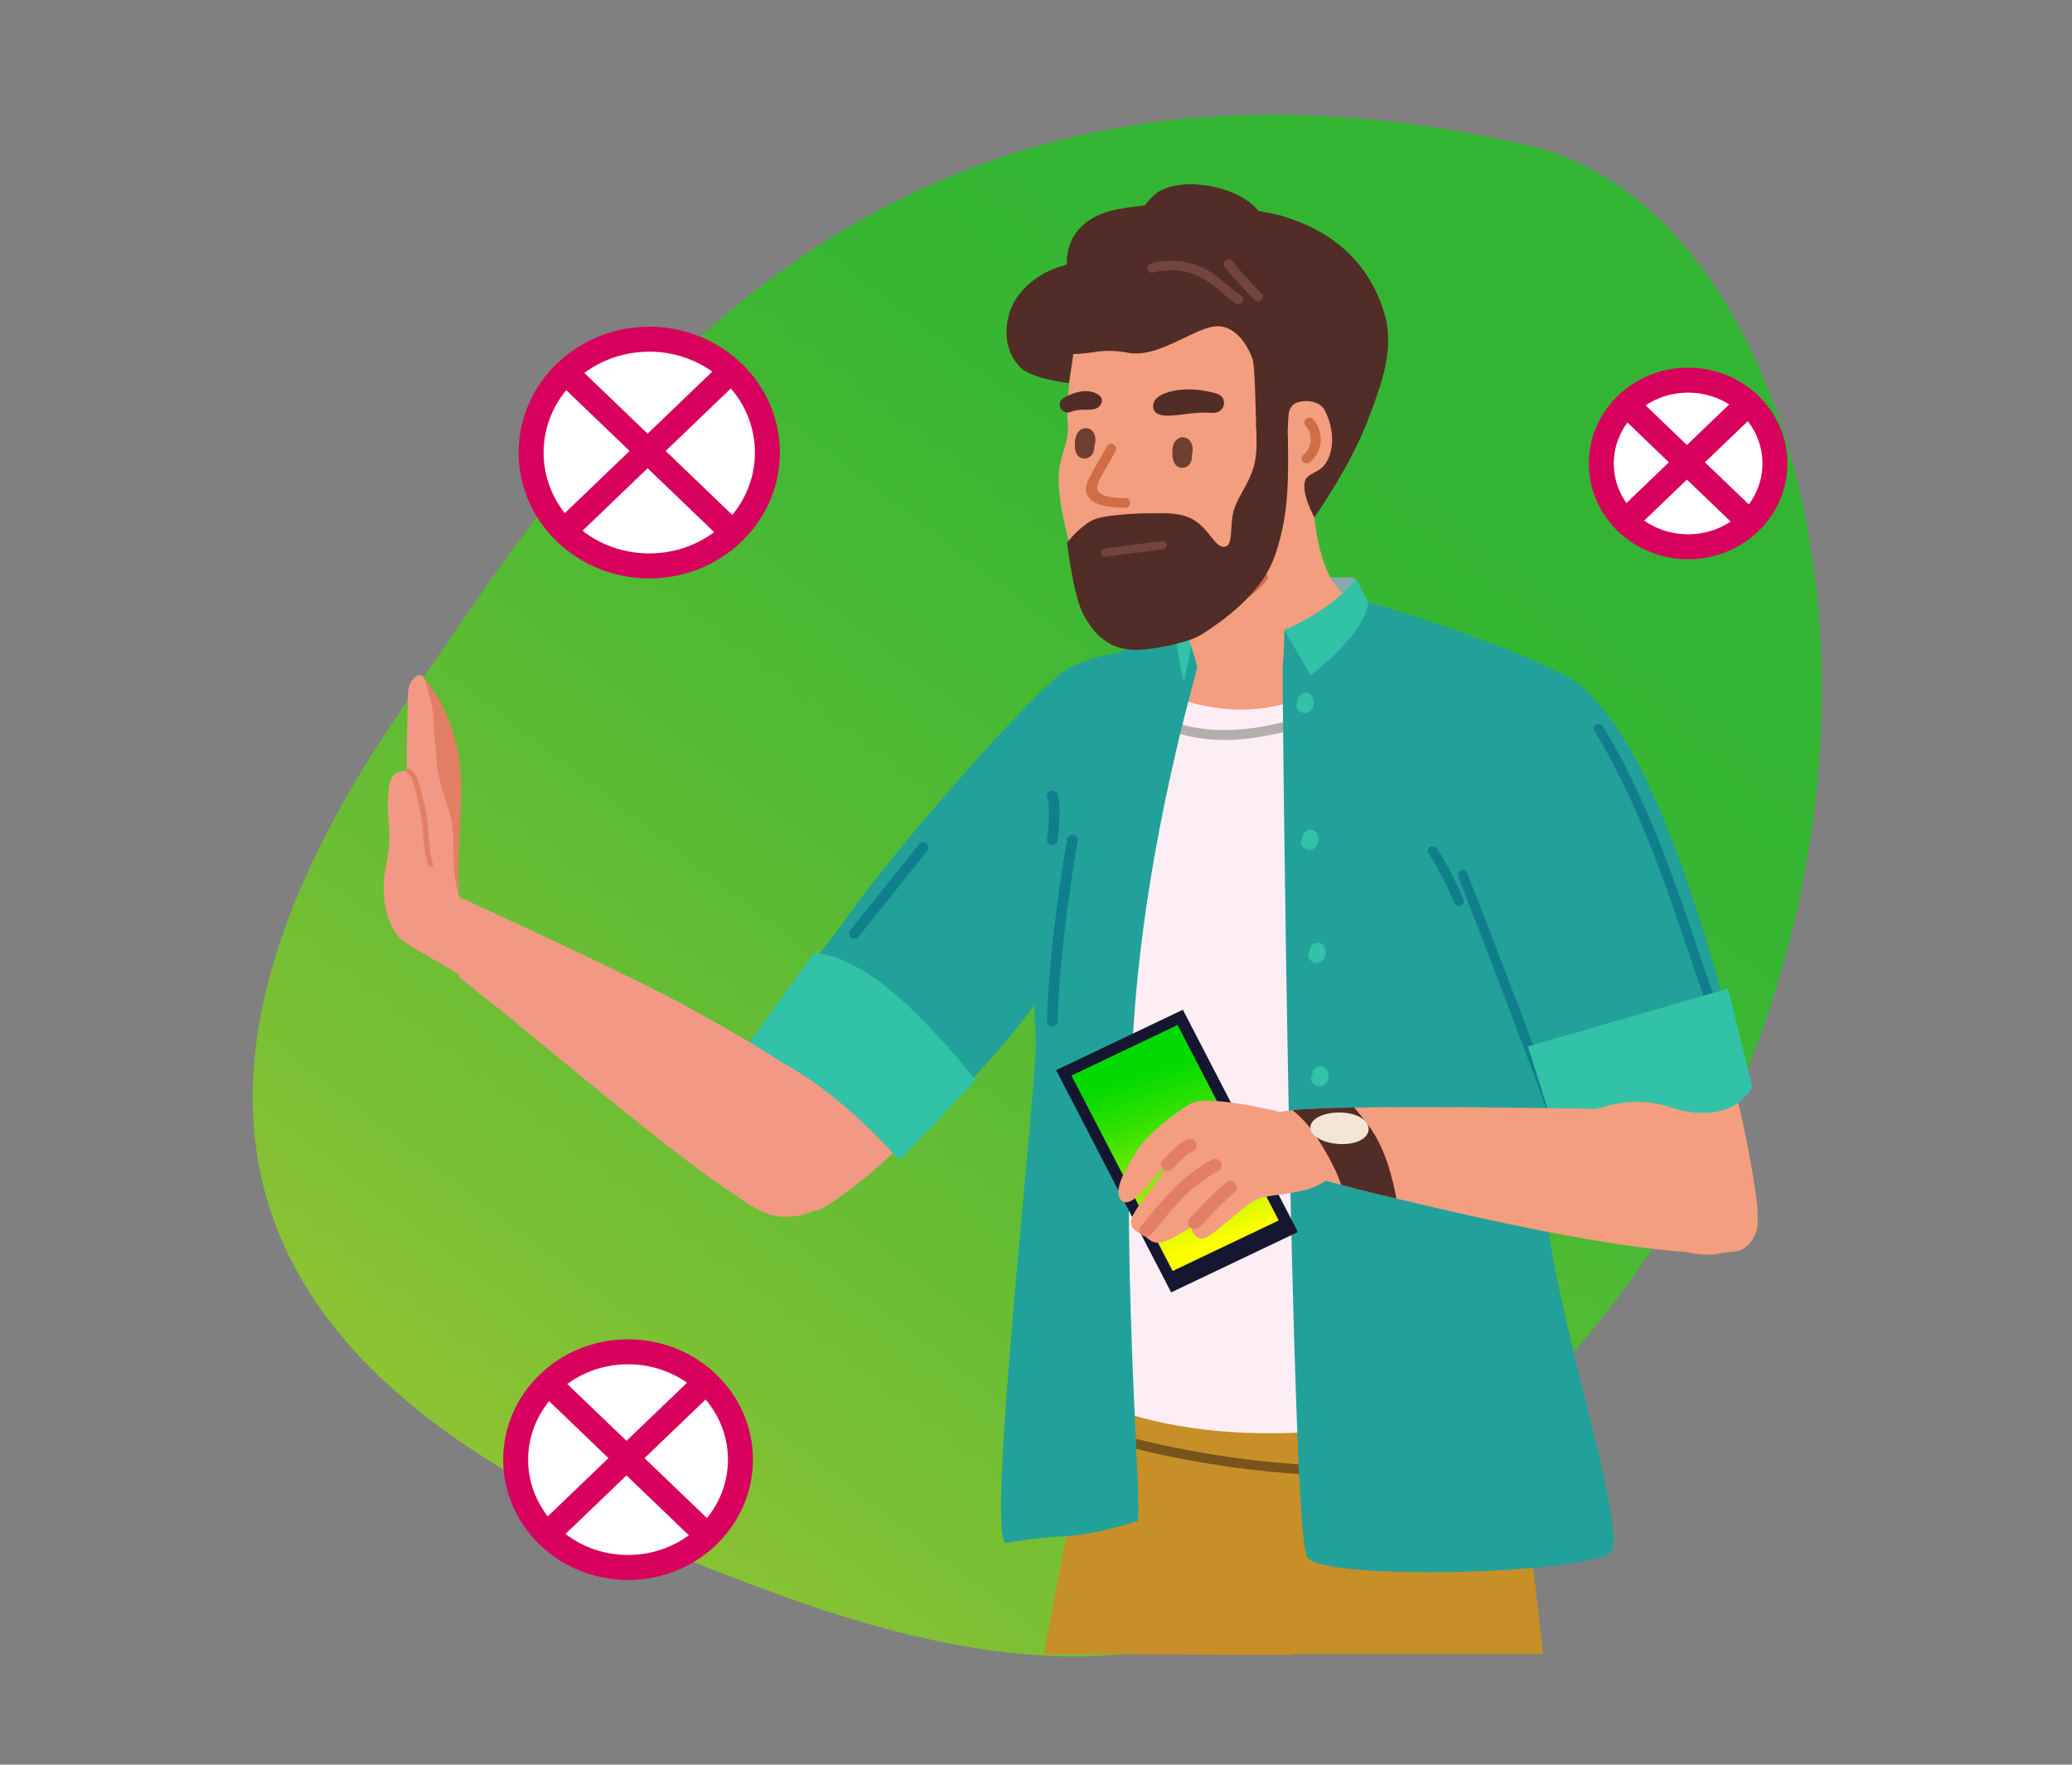 <svg width="498" height="424" viewBox="0 0 498 424" fill="none" xmlns="http://www.w3.org/2000/svg">
<rect x="0" y="0" width="498" height="424" fill="#808080" stroke="none"/>
<path opacity="0.6" d="M367.239 34.92C443.67 52.442 474.646 218.815 374.587 329.003C324.691 383.949 286.913 419.105 188.98 383.809C111.091 355.736 3.126 304.571 97.585 168.909C135.757 114.085 202.565 -2.834 367.239 34.92Z" fill="url(#paint0_linear)"/>
<path d="M285.893 397.429C273.981 358.307 265.05 333.886 265.05 333.886L363.412 341.274C363.412 341.274 367.53 365.234 370.823 397.429H285.893Z" fill="#C78F27"/>
<path d="M250.821 397.429C257.277 363.917 263.576 333.778 263.576 333.778L298.486 336.264L310.746 397.634L250.821 397.429Z" fill="#C78F27"/>
<path d="M356.896 244.082C357.388 248.852 358.739 253.897 356.814 258.512C355.225 262.321 351.811 263.937 348.031 265.074C347.98 265.644 347.154 266.006 346.85 265.413C346.782 265.432 346.715 265.454 346.645 265.472C345.82 265.696 345.47 264.466 346.291 264.243C342.43 255.789 338.704 247.235 334.612 238.892C333.509 236.645 336.009 233.134 337.25 231.295C338.902 228.846 340.971 226.612 343.374 224.821C346.329 222.619 348.815 223.841 350.568 226.114C351.771 225.9 352.987 225.937 354.154 226.493C355.411 227.096 356.145 228.12 356.61 229.287C357.434 229.201 358.261 229.305 359.056 229.716C360.876 230.659 361.225 232.575 361.186 234.399C363.416 237.701 359.65 241.265 356.896 244.082Z" fill="#FFA587"/>
<path d="M365.61 308.987C357.476 316.772 349.005 309.971 346.187 303.685C344.391 299.678 343.966 295.26 343.588 290.959C343.093 285.31 342.743 279.647 342.489 273.983C342.061 264.468 341.904 254.944 341.784 245.421C341.273 245.203 341.361 244.526 341.77 244.361C341.756 243.083 341.738 241.803 341.723 240.526C341.715 239.791 342.905 239.791 342.913 240.526C342.929 241.88 342.948 243.236 342.965 244.59C345.984 245.462 349.019 245.702 352.179 245.31C352.429 245.28 352.696 245.512 352.753 245.729C355.975 258.089 363.254 270.284 366.72 284.869C368.563 292.63 372.827 302.078 365.61 308.987Z" fill="#FFA587"/>
<path d="M343.406 231.429L349.969 227.306C350.345 227.071 350.448 226.588 350.204 226.23C349.96 225.872 349.459 225.77 349.082 226.006L342.52 230.129C342.146 230.364 342.041 230.847 342.286 231.205C342.44 231.432 342.7 231.555 342.963 231.555C343.115 231.556 343.269 231.515 343.406 231.429Z" fill="#ED835C"/>
<path d="M349.042 233.564L356.114 230.329C356.517 230.144 356.688 229.681 356.495 229.293C356.303 228.907 355.823 228.741 355.416 228.928L348.344 232.164C347.941 232.348 347.77 232.812 347.963 233.198C348.103 233.479 348.393 233.641 348.695 233.641C348.812 233.64 348.931 233.616 349.042 233.564Z" fill="#ED835C"/>
<path d="M352.994 237.495L360.157 234.967C360.576 234.819 360.792 234.373 360.639 233.971C360.485 233.568 360.018 233.361 359.6 233.51L352.436 236.037C352.017 236.184 351.8 236.632 351.954 237.034C352.075 237.348 352.384 237.543 352.714 237.543C352.807 237.542 352.902 237.526 352.994 237.495Z" fill="#ED835C"/>
<path d="M382.223 241.123C382.362 240.449 384.762 223.075 384.863 222.337C384.902 222.053 384.695 221.793 384.399 221.755C384.104 221.718 383.835 221.916 383.793 222.2C383.099 227.225 381.276 240.389 381.165 240.921C381.107 241.2 381.296 241.473 381.589 241.529C381.624 241.536 381.659 241.539 381.695 241.539C381.946 241.539 382.172 241.367 382.223 241.123Z" fill="black"/>
<path d="M316.731 144.647H327.741L325.841 139.033C321.68 138.165 315.618 139.305 315.618 139.305L316.731 144.647Z" fill="#8BA8AC"/>
<path d="M258.55 344.105C294.904 355.479 332.04 357.495 369.696 351.144C371.228 350.885 370.576 348.652 369.054 348.908C331.83 355.185 295.12 353.11 259.193 341.869C257.708 341.404 257.078 343.644 258.55 344.105Z" fill="#77541B"/>
<path d="M281.839 136.704L285.146 152.073L272.022 156.654C276.09 164.956 284.473 208.794 302.193 208.699C319.914 208.605 343.143 151.33 343.143 151.33C343.143 151.33 335.199 146.197 326.421 144.436C315.819 142.308 315.553 119.208 315.553 119.208L281.839 136.704Z" fill="#F39E7E"/>
<path d="M311.526 210.175C332.273 202.591 326.66 157.652 326.66 157.652C305.539 180.907 277.527 165.493 277.527 165.493C271.08 176.847 290.779 217.76 311.526 210.175Z" fill="#FDEEF6"/>
<path d="M336.399 160.354C328.778 170.599 314.483 175.181 302.054 177.183C289.622 179.186 276.262 176.581 268.669 166.239C267.772 165.015 269.797 163.754 270.688 164.969C278.765 175.97 293.308 176.883 305.916 174.08C316.586 171.709 328.031 167.641 334.607 158.802C335.51 157.59 337.292 159.154 336.399 160.354Z" fill="#B4AFAC"/>
<path d="M344.947 186.913C344.947 186.913 383.493 328.432 368.426 333.305C291.199 358.278 256.432 333.224 256.432 333.224L275.958 184.581L344.947 186.913Z" fill="#FDEEF6"/>
<path d="M272.481 246.111C268.958 299.774 274.554 360.224 273.469 365.458C256.434 370.741 256.874 368.015 241.903 370.733C236.501 371.714 249.593 258.56 248.95 249.26C245.458 198.69 264.219 158.245 264.219 158.245L285.084 151.332C285.084 151.332 284.44 153.442 284.882 153.984C285.658 154.934 286.199 155.075 286.199 155.075C286.199 155.075 287.193 157.653 287.734 160.348C287.628 161.879 275.408 201.539 272.481 246.111Z" fill="#21A19A"/>
<path d="M387.289 372.841C383.211 378.238 313.007 380.274 313.985 373.434C310.39 365.992 308.073 163.013 308.304 159.638C308.668 157.189 308.668 151.436 308.668 151.436L326.653 143.999C326.653 143.999 363.687 154.859 377.803 163.228C399.297 175.97 378.987 226.524 372.16 290.624C370.689 304.456 391.384 367.423 387.289 372.841Z" fill="#21A19A"/>
<path d="M256.666 160.717C261.784 157.862 268.445 156.847 268.445 156.847C268.445 156.847 274.729 189.461 261.65 219.341C248.383 249.651 215.732 277.231 213.067 276.56C200.296 273.344 183.379 264.128 180.223 253.883C179.48 251.468 202.023 222.732 203.448 220.616C212.547 207.11 248.914 165.039 256.666 160.717Z" fill="#21A19A"/>
<path d="M341.352 203.51C340.611 189.036 365.688 154.215 381.092 166.294C401.697 182.45 418.518 257.052 418.518 257.052C405.926 265.438 374.159 266.284 374.159 266.284C374.159 266.284 342.091 217.983 341.352 203.51Z" fill="#21A19A"/>
<path d="M325.842 139.033L328.857 144.53C328.332 152.325 315.04 162.249 315.04 162.249L308.673 151.437C322.001 145.402 325.841 139.032 325.842 139.033Z" fill="#31C2A7"/>
<path d="M284.584 149.306L282.85 152.506C282.502 156.324 284.587 163.956 284.587 163.956L286.356 155.256C285.545 153.568 284.584 149.307 284.584 149.306Z" fill="#31C2A7"/>
<path d="M416.561 252.329C417.078 253.69 414.937 254.642 414.418 253.273C404.53 227.157 397.879 199.665 383.137 175.481C382.37 174.223 384.522 173.291 385.281 174.536C400.024 198.72 406.674 226.212 416.561 252.329Z" fill="#107F8C"/>
<path d="M352.614 209.685C360.561 229.991 368.302 250.372 375.835 270.822C376.34 272.187 374.199 273.14 373.692 271.767C366.158 251.317 358.416 230.936 350.47 210.63C349.939 209.272 352.08 208.321 352.614 209.685Z" fill="#107F8C"/>
<path d="M351.781 216.129C352.36 217.474 350.217 218.421 349.638 217.074C347.833 212.871 345.727 208.827 343.308 204.918C342.533 203.665 344.685 202.734 345.452 203.973C347.87 207.881 349.977 211.926 351.781 216.129Z" fill="#107F8C"/>
<path d="M316.857 201.817C316.827 203.137 315.846 204.441 314.336 204.172C313.085 203.948 312.252 202.676 312.906 201.553C312.929 201.512 312.958 201.481 312.983 201.445C312.982 201.161 313.027 200.878 313.14 200.6C313.377 200.023 313.899 199.588 314.525 199.428C315.255 199.239 316.025 199.517 316.436 200.126C316.758 200.602 316.871 201.256 316.857 201.817Z" fill="#31C2A7"/>
<path d="M315.741 168.937C315.711 170.257 314.732 171.563 313.221 171.292C311.971 171.068 311.137 169.797 311.791 168.673C311.815 168.633 311.843 168.601 311.868 168.565C311.867 168.281 311.912 167.998 312.025 167.721C312.262 167.143 312.784 166.708 313.408 166.549C314.14 166.361 314.909 166.637 315.32 167.246C315.643 167.723 315.756 168.376 315.741 168.937Z" fill="#31C2A7"/>
<path d="M318.627 228.973C318.597 230.294 317.617 231.598 316.107 231.328C314.856 231.104 314.023 229.832 314.676 228.71C314.699 228.668 314.727 228.638 314.753 228.602C314.752 228.318 314.796 228.035 314.91 227.756C315.146 227.18 315.669 226.745 316.294 226.584C317.026 226.396 317.795 226.674 318.206 227.283C318.528 227.758 318.639 228.412 318.627 228.973Z" fill="#31C2A7"/>
<path d="M319.295 258.644C319.265 259.966 318.285 261.27 316.775 261C315.524 260.776 314.691 259.504 315.344 258.382C315.367 258.34 315.395 258.309 315.421 258.274C315.42 257.99 315.464 257.706 315.578 257.428C315.814 256.851 316.337 256.417 316.961 256.256C317.694 256.068 318.463 256.345 318.875 256.954C319.197 257.43 319.308 258.084 319.295 258.644Z" fill="#31C2A7"/>
<path d="M289.966 61.288C307.877 61.412 322.591 74.654 323.8 89.648C325.009 104.642 318.717 119.03 313.68 128.827C308.641 138.625 298.711 143.307 295.087 144.381C291.462 145.454 275.453 153.948 266.046 148.491C259.459 144.67 253.489 120.143 254.524 113.125C255.427 107 257.105 106.255 256.59 101.08C256.074 95.906 258.083 84.219 258.083 84.219C259.834 77.195 272.056 61.163 289.966 61.288Z" fill="#F39E7E"/>
<path d="M259.292 109.713C260.077 110.378 261.255 110.337 262.056 109.679C262.812 109.058 263.039 108.147 263.018 107.21C263.389 106.091 263.41 104.844 262.78 103.864C262.223 102.999 261.104 102.623 260.145 103.028C259.294 103.385 258.759 104.176 258.546 105.076C258.214 106.488 258.127 108.726 259.292 109.713Z" fill="#6E3F30"/>
<path d="M282.897 112.002C283.719 112.623 284.892 112.518 285.655 111.818C286.375 111.156 286.547 110.235 286.473 109.301C286.776 108.163 286.724 106.917 286.037 105.972C285.431 105.138 284.29 104.823 283.357 105.278C282.529 105.682 282.04 106.5 281.88 107.411C281.63 108.842 281.676 111.08 282.897 112.002Z" fill="#6E3F30"/>
<path d="M261.137 118.453C262.152 121.759 267.537 121.954 270.438 122.013C271.993 122.044 272.036 119.729 270.484 119.697C267.822 119.643 262.102 119.528 264.091 115.633C265.346 113.179 266.789 110.797 268.137 108.386C268.869 107.074 266.809 105.867 266.075 107.181C264.727 109.594 263.319 111.985 262.029 114.428C261.37 115.679 260.701 117.031 261.137 118.453Z" fill="#CE6D46"/>
<path d="M328.569 101.432C324.285 112.488 315.905 124.319 315.905 124.319C315.905 124.319 312.69 118.586 313.672 115.514C314.258 113.675 317.048 113.674 318.596 111.383C320.722 108.238 320.73 103.163 318.429 98.635C317.208 96.232 313.664 95.98 311.561 96.799C310.44 97.237 309.88 98.311 309.74 99.464C309.597 100.63 309.513 102.569 309.454 104.909C307.277 105.978 304.445 106.053 302.068 105.058C301.68 99.709 301.776 88.093 300.959 85.97C299.905 83.231 296.86 77.61 291.579 78.482C286.297 79.353 278.026 86.079 271.172 84.775C264.737 83.551 262.578 85.104 257.947 85.049C257.996 85.204 256.887 92.052 256.887 92.052C256.887 92.052 247.865 91.053 245.139 88.199C241.819 84.725 241.284 79.95 242.513 75.54C243.583 71.7 246.43 68.518 249.827 66.335C251.843 65.04 254.088 64.216 256.405 63.584C256.326 61.342 256.751 58.018 259.281 55.132C263.355 50.487 269.407 50.082 275.221 49.345C275.244 49.298 276.869 46.803 279.246 45.647C284.505 43.09 292.045 44.572 295.916 46.169C298.728 47.33 300.557 48.527 302.561 50.719C304.236 51.067 305.917 51.273 307.45 51.699C323.729 56.234 330.046 66.65 332.605 74.846C335.194 83.144 332.65 90.903 328.569 101.432Z" fill="#522C26"/>
<path d="M314.85 111.073C313.678 112.054 312.104 110.298 313.277 109.316C315.417 107.524 315.641 104.339 313.788 102.278C312.772 101.149 314.601 99.638 315.619 100.768C318.332 103.783 317.976 108.457 314.85 111.073Z" fill="#CE6D46"/>
<path d="M296.941 72.852C294.138 70.933 291.828 68.366 288.811 66.742C285.192 64.792 281.077 64.498 277.105 65.493C275.633 65.863 275.224 63.633 276.681 63.267C280.597 62.284 284.721 62.46 288.451 64.034C292.274 65.647 294.962 68.717 298.306 71.006C299.545 71.852 298.181 73.7 296.941 72.852Z" fill="#73453E"/>
<path d="M301.519 72.082C299.008 69.582 296.633 66.965 294.398 64.234C293.461 63.088 295.268 61.633 296.207 62.781C298.442 65.513 300.815 68.129 303.328 70.629C304.383 71.68 302.568 73.126 301.519 72.082Z" fill="#73453E"/>
<path d="M291.292 99.203C287.959 98.903 284.792 99.611 281.497 99.856C279.668 99.992 277.034 99.78 277.159 97.454C277.297 94.862 281.187 93.979 283.311 93.709C286.366 93.322 289.353 93.726 292.294 94.527C295.42 95.379 294.456 99.488 291.292 99.203Z" fill="#522C26"/>
<path d="M263.376 98.191C262.34 98.563 261.09 98.423 260.001 98.454C258.991 98.483 258.061 98.688 257.116 99.036C256.203 99.372 255.187 98.728 254.836 97.951C254.446 97.09 254.83 96.123 255.644 95.635C258.067 94.186 261.827 93.064 264.249 95.066C265.459 96.068 264.627 97.743 263.376 98.191Z" fill="#522C26"/>
<path d="M304.477 139.328C302.004 142.735 298.13 144.806 294.35 146.654C290.077 148.744 285.6 150.323 280.955 151.459C279.49 151.816 278.696 149.685 280.167 149.325C284.265 148.324 288.251 146.989 292.064 145.231C295.976 143.427 300.164 141.332 302.698 137.841C303.566 136.647 305.337 138.145 304.477 139.328Z" fill="#CE6D46"/>
<path d="M256.457 130.3C256.457 130.3 257.888 142.921 260.393 147.634C263.54 153.551 267.753 156.549 274.184 156.129C277.856 155.889 285.756 154.416 288.847 152.433C296.261 147.678 303.663 141.533 306.464 133.412C309.841 123.618 309.686 115.064 309.533 104.223C307.207 103.032 304.227 102.908 301.9 101.717C301.986 105.95 302.365 109.178 300.996 113.202C300.033 116.033 297.994 118.853 296.87 121.634C295.264 125.606 296.699 130.86 294.475 131.347C291.929 131.905 290.746 126.715 286.056 124.459C283.682 123.434 281.127 123.264 278.549 123.336C275.496 123.306 272.405 123.361 269.365 123.675C267.262 123.892 263.845 124.164 262.04 125.28C258.445 127.499 256.488 130.558 256.457 130.3Z" fill="#522C26"/>
<path d="M415.778 258.616C417.979 262.658 423.171 290.156 422.353 292.444C414.442 314.567 384.23 289.072 384.23 289.072C384.23 289.072 376.409 263.943 374.585 260.888C385.74 263.87 404.353 256.583 415.778 258.616Z" fill="#F39E7E"/>
<path d="M373.57 271.546C373.57 271.546 387.827 260.889 402.13 266.284C417.272 270.621 421.139 261.053 421.139 261.053L415.325 237.543L367.238 251.445L373.57 271.546Z" fill="#31C2A7"/>
<path d="M185.961 247.436L171.817 263.358C171.817 263.358 186.876 297.453 198.507 289.878C210.139 282.302 216.997 274.588 216.997 274.588L185.961 247.436Z" fill="#F19984"/>
<path d="M179.233 251.599C198.222 257.399 216.162 278.858 216.162 278.858L234.51 259.529C234.51 259.529 223.269 245.23 212.929 237.052C202.591 228.873 195.649 228.94 195.649 228.94L179.233 251.599Z" fill="#31C2A7"/>
<path d="M252.907 246.625C252.2 246.613 251.635 246.053 251.649 245.376C251.979 227.018 256.46 201.831 256.507 201.578C256.625 200.91 257.29 200.459 257.985 200.577C258.682 200.692 259.15 201.326 259.03 201.995C258.985 202.245 254.537 227.25 254.209 245.418C254.196 246.09 253.626 246.626 252.93 246.626C252.922 246.627 252.915 246.627 252.907 246.625Z" fill="#107F8C"/>
<path d="M252.752 203.005C252.052 202.912 251.563 202.292 251.66 201.62C251.941 199.67 252.495 194.066 251.704 191.579C251.497 190.93 251.878 190.243 252.554 190.045C253.228 189.848 253.947 190.21 254.153 190.86C255.273 194.373 254.242 201.648 254.198 201.955C254.109 202.57 253.56 203.016 252.931 203.016C252.873 203.017 252.813 203.014 252.752 203.005Z" fill="#107F8C"/>
<path d="M204.569 225.287C204.008 224.875 203.9 224.103 204.332 223.565L220.893 202.829C221.323 202.291 222.124 202.188 222.688 202.601C223.25 203.013 223.357 203.785 222.926 204.324L206.365 225.059C206.113 225.376 205.733 225.541 205.348 225.541C205.075 225.541 204.803 225.458 204.569 225.287Z" fill="#107F8C"/>
<path d="M205.121 278.1C204.541 286.312 196.366 292.915 187.914 292.356C182.872 292.015 178.718 288.506 174.757 285.867C164.585 279.083 146.319 264.115 132.137 252.432C127.788 248.866 123.838 245.617 120.62 242.986C120.62 242.986 120.62 242.986 120.608 242.967C118.501 241.279 111.707 235.93 110.321 234.838L110.058 215.406C110.058 215.406 113.451 216.948 118.641 219.339C122.683 221.2 127.821 223.593 133.307 226.172C145.414 231.869 159.266 238.572 166.883 242.825C177.018 248.526 187.066 253.93 196.032 261.29C201.437 265.698 205.62 271.007 205.121 278.1Z" fill="#F19984"/>
<path d="M281.489 310.54L311.95 296.027L284.301 242.624L253.84 257.136L281.489 310.54Z" fill="#151730"/>
<path d="M281.837 305.398L307.342 293.246L283.026 246.283L257.521 258.436L281.837 305.398Z" fill="url(#paint1_linear)"/>
<path d="M417.512 300.641C393.45 304.41 308.006 280.925 308.006 280.925C308.006 280.925 300.459 268.966 307.698 267.177C317.438 264.768 402.591 266.82 402.591 266.82C402.591 266.82 407.674 268.902 412.729 274.453C429.568 293.857 420 300.251 417.512 300.641Z" fill="#F39E7E"/>
<path d="M324.232 278.246C324.232 278.246 319.858 284.253 314.469 285.727C309.08 287.2 305.095 287.032 302.234 288.097C299.371 289.161 291.916 296.76 289.465 297.52C287.015 298.28 286.244 294.866 286.244 294.866C286.244 294.866 282.844 297.167 279.844 298.332C276.844 299.496 275.007 296.66 275.007 296.66C275.007 296.66 271.047 295.81 271.943 292.84C272.841 289.873 281.141 280.603 279.766 280.794C278.391 280.986 272.152 291.294 269.47 288.393C267.272 286.017 270.892 280.389 273.157 276.642C275.294 273.106 281.499 267.97 286.067 265.227C290.635 262.485 311.853 268.21 311.853 268.21L324.232 278.246Z" fill="#F39E7E"/>
<path d="M293.453 279.244C293.02 278.502 292.042 278.241 291.27 278.656C291.092 278.754 286.85 281.058 283.406 284.249C280.022 287.383 274.467 294.367 274.234 294.662C273.715 295.333 273.833 296.304 274.537 296.819C275.242 297.332 276.249 297.202 276.785 296.527C276.841 296.457 282.427 289.431 285.635 286.461C288.774 283.553 292.803 281.36 292.845 281.338C293.071 281.215 293.254 281.048 293.389 280.856C293.716 280.387 293.761 279.766 293.453 279.244Z" fill="#E27E66"/>
<path d="M296.988 284.41C296.466 283.724 295.461 283.577 294.746 284.079C292.869 285.4 286.64 292.011 285.937 292.758C285.358 293.372 285.394 294.36 286.054 294.931C286.711 295.5 287.725 295.449 288.318 294.817C290.894 292.078 295.431 287.413 296.644 286.56C296.799 286.451 296.926 286.32 297.027 286.176C297.392 285.653 297.399 284.946 296.988 284.41Z" fill="#E27E66"/>
<path d="M287.407 274.437C286.984 273.691 286.011 273.413 285.231 273.819L284.223 274.342C283.087 274.932 280.515 277.641 279.462 278.778C278.867 279.429 278.932 280.385 279.595 280.952C280.256 281.515 281.27 281.458 281.858 280.823C283.327 279.237 285.247 277.339 285.751 277.047L286.76 276.523C286.997 276.399 287.186 276.228 287.326 276.027C287.649 275.566 287.699 274.957 287.407 274.437Z" fill="#E27E66"/>
<path d="M310.62 266.746C310.62 266.746 313.638 268.922 316.252 272.92C319.552 277.957 321.47 281.97 322.34 284.692C322.358 284.704 330.409 286.853 335.639 287.995C334.797 283.756 333.198 276.145 328.91 270.421C327.5 268.552 326.595 267.421 325.459 266.092C319.733 266.242 314.821 266.341 310.62 266.746Z" fill="#522C26"/>
<path d="M314.944 270.819C314.854 272.91 318.045 274.734 322.072 274.893C326.099 275.051 328.853 273.487 328.943 271.396C329.033 269.307 326.425 267.482 322.399 267.324C318.37 267.163 315.033 268.728 314.944 270.819Z" fill="#F4E6D7"/>
<path d="M279.384 131.049C278.555 131.049 265.612 132.783 265.612 132.783" stroke="#73453E" stroke-width="2" stroke-miterlimit="10" stroke-linecap="round" stroke-linejoin="round"/>
<path d="M102.016 163.079C102.016 163.079 110.77 172.031 110.856 189.364C110.895 197.35 109.661 209.074 110.411 215.569C113.093 222.793 100.445 207.441 102.252 174.755C102.321 173.495 102.016 163.079 102.016 163.079Z" fill="#E27E66"/>
<path d="M92.601 209.013C93.556 204.019 93.843 201.867 93.461 198.156C93.079 194.445 93.126 192.612 93.461 189.36C93.796 186.108 95.403 185.191 97.712 185.191C97.664 183.176 97.998 169.661 98.046 166.683C98.078 164.683 99.016 163.241 100.004 162.468C100.692 161.93 101.735 162.272 102.018 163.079C102.589 164.709 103.335 167.544 103.719 169.203C104.282 171.631 104.153 173.7 104.368 176.242C104.582 178.784 104.941 180.502 104.941 182.632C104.941 184.763 106.015 189.16 107.448 193.352C108.881 197.544 108.952 199.467 109.023 205.995C109.094 212.524 110.621 217.114 111.91 218.625C112.518 219.337 116.119 221.302 120.186 223.31L113.184 235.8C108.664 233.12 100.559 228.541 97.061 226.267C92.26 222.555 91.646 214.007 92.601 209.013Z" fill="#F19984"/>
<path d="M97.719 185.193C97.717 185.193 97.713 185.192 97.711 185.191C97.713 185.191 97.717 185.192 97.719 185.193L97.853 184.67C98.119 184.718 98.563 184.797 99.056 185.201C99.378 185.464 99.675 185.84 99.938 186.319C100.167 186.731 100.379 187.229 100.59 187.842C100.78 188.394 100.959 189.002 101.128 189.646C101.295 190.282 101.467 190.951 101.634 191.646C101.949 192.955 102.307 194.482 102.556 196.057C102.674 196.818 102.767 197.581 102.84 198.336C102.896 198.928 102.934 199.513 102.971 200.083L103.029 200.929C103.067 201.494 103.104 202.04 103.152 202.56C103.212 203.197 103.276 203.8 103.357 204.355C103.59 205.976 103.818 206.845 104.141 207.986L103.066 208.29C102.608 206.911 102.29 205.643 102.124 204.532C102.026 203.962 101.948 203.341 101.871 202.679C101.8 202.025 101.738 201.333 101.688 200.621L101.65 200.115C101.611 199.57 101.571 199.016 101.515 198.458C101.438 197.728 101.344 196.987 101.224 196.246C101.001 194.781 100.673 193.305 100.351 191.93L99.879 189.936C99.731 189.316 99.572 188.736 99.403 188.208C99.215 187.628 99.043 187.194 98.867 186.843C98.687 186.491 98.489 186.215 98.291 186.043C98.024 185.812 97.83 185.77 97.585 185.715L97.719 185.193Z" fill="#E27E66"/>
<path d="M156.049 135.979C171.731 135.979 184.444 123.784 184.444 108.741C184.444 93.697 171.731 81.502 156.049 81.502C140.367 81.502 127.655 93.697 127.655 108.741C127.655 123.784 140.367 135.979 156.049 135.979Z" fill="white" stroke="#D8005D" stroke-width="6" stroke-miterlimit="10"/>
<path d="M175.287 127.195L136.021 89.528" stroke="#D8005D" stroke-width="6" stroke-miterlimit="10"/>
<path d="M136.021 127.195L175.287 89.528" stroke="#D8005D" stroke-width="6" stroke-miterlimit="10"/>
<path d="M405.736 131.379C417.261 131.379 426.603 122.417 426.603 111.361C426.603 100.306 417.261 91.344 405.736 91.344C394.211 91.344 384.869 100.306 384.869 111.361C384.869 122.417 394.211 131.379 405.736 131.379Z" fill="white" stroke="#D8005D" stroke-width="6" stroke-miterlimit="10"/>
<path d="M419.875 124.924L391.018 97.242" stroke="#D8005D" stroke-width="6" stroke-miterlimit="10"/>
<path d="M391.018 124.924L419.875 97.242" stroke="#D8005D" stroke-width="6" stroke-miterlimit="10"/>
<path d="M150.95 376.632C165.867 376.632 177.96 365.032 177.96 350.722C177.96 336.412 165.867 324.812 150.95 324.812C136.033 324.812 123.94 336.412 123.94 350.722C123.94 365.032 136.033 376.632 150.95 376.632Z" fill="white" stroke="#D8005D" stroke-width="6" stroke-miterlimit="10"/>
<path d="M169.249 368.276L131.899 332.447" stroke="#D8005D" stroke-width="6" stroke-miterlimit="10"/>
<path d="M131.899 368.276L169.249 332.447" stroke="#D8005D" stroke-width="6" stroke-miterlimit="10"/>
<defs>
<linearGradient id="paint0_linear" x1="26.333" y1="495.281" x2="446.155" y2="-48.707" gradientUnits="userSpaceOnUse">
<stop offset="0.006" stop-color="#FFFF00"/>
<stop offset="0.118" stop-color="#D1F800"/>
<stop offset="0.253" stop-color="#92EF00"/>
<stop offset="0.386" stop-color="#5EE700"/>
<stop offset="0.506" stop-color="#35E100"/>
<stop offset="0.6" stop-color="#18DD00"/>
<stop offset="0.665" stop-color="#06DA00"/>
<stop offset="0.744" stop-color="#00D900"/>
</linearGradient>
<linearGradient id="paint1_linear" x1="290.573" y1="299.673" x2="269.716" y2="237.15" gradientUnits="userSpaceOnUse">
<stop offset="0.006" stop-color="#FFFF00"/>
<stop offset="0.118" stop-color="#D1F800"/>
<stop offset="0.253" stop-color="#92EF00"/>
<stop offset="0.386" stop-color="#5EE700"/>
<stop offset="0.506" stop-color="#35E100"/>
<stop offset="0.6" stop-color="#18DD00"/>
<stop offset="0.665" stop-color="#06DA00"/>
<stop offset="0.744" stop-color="#00D900"/>
</linearGradient>
</defs>
</svg>

